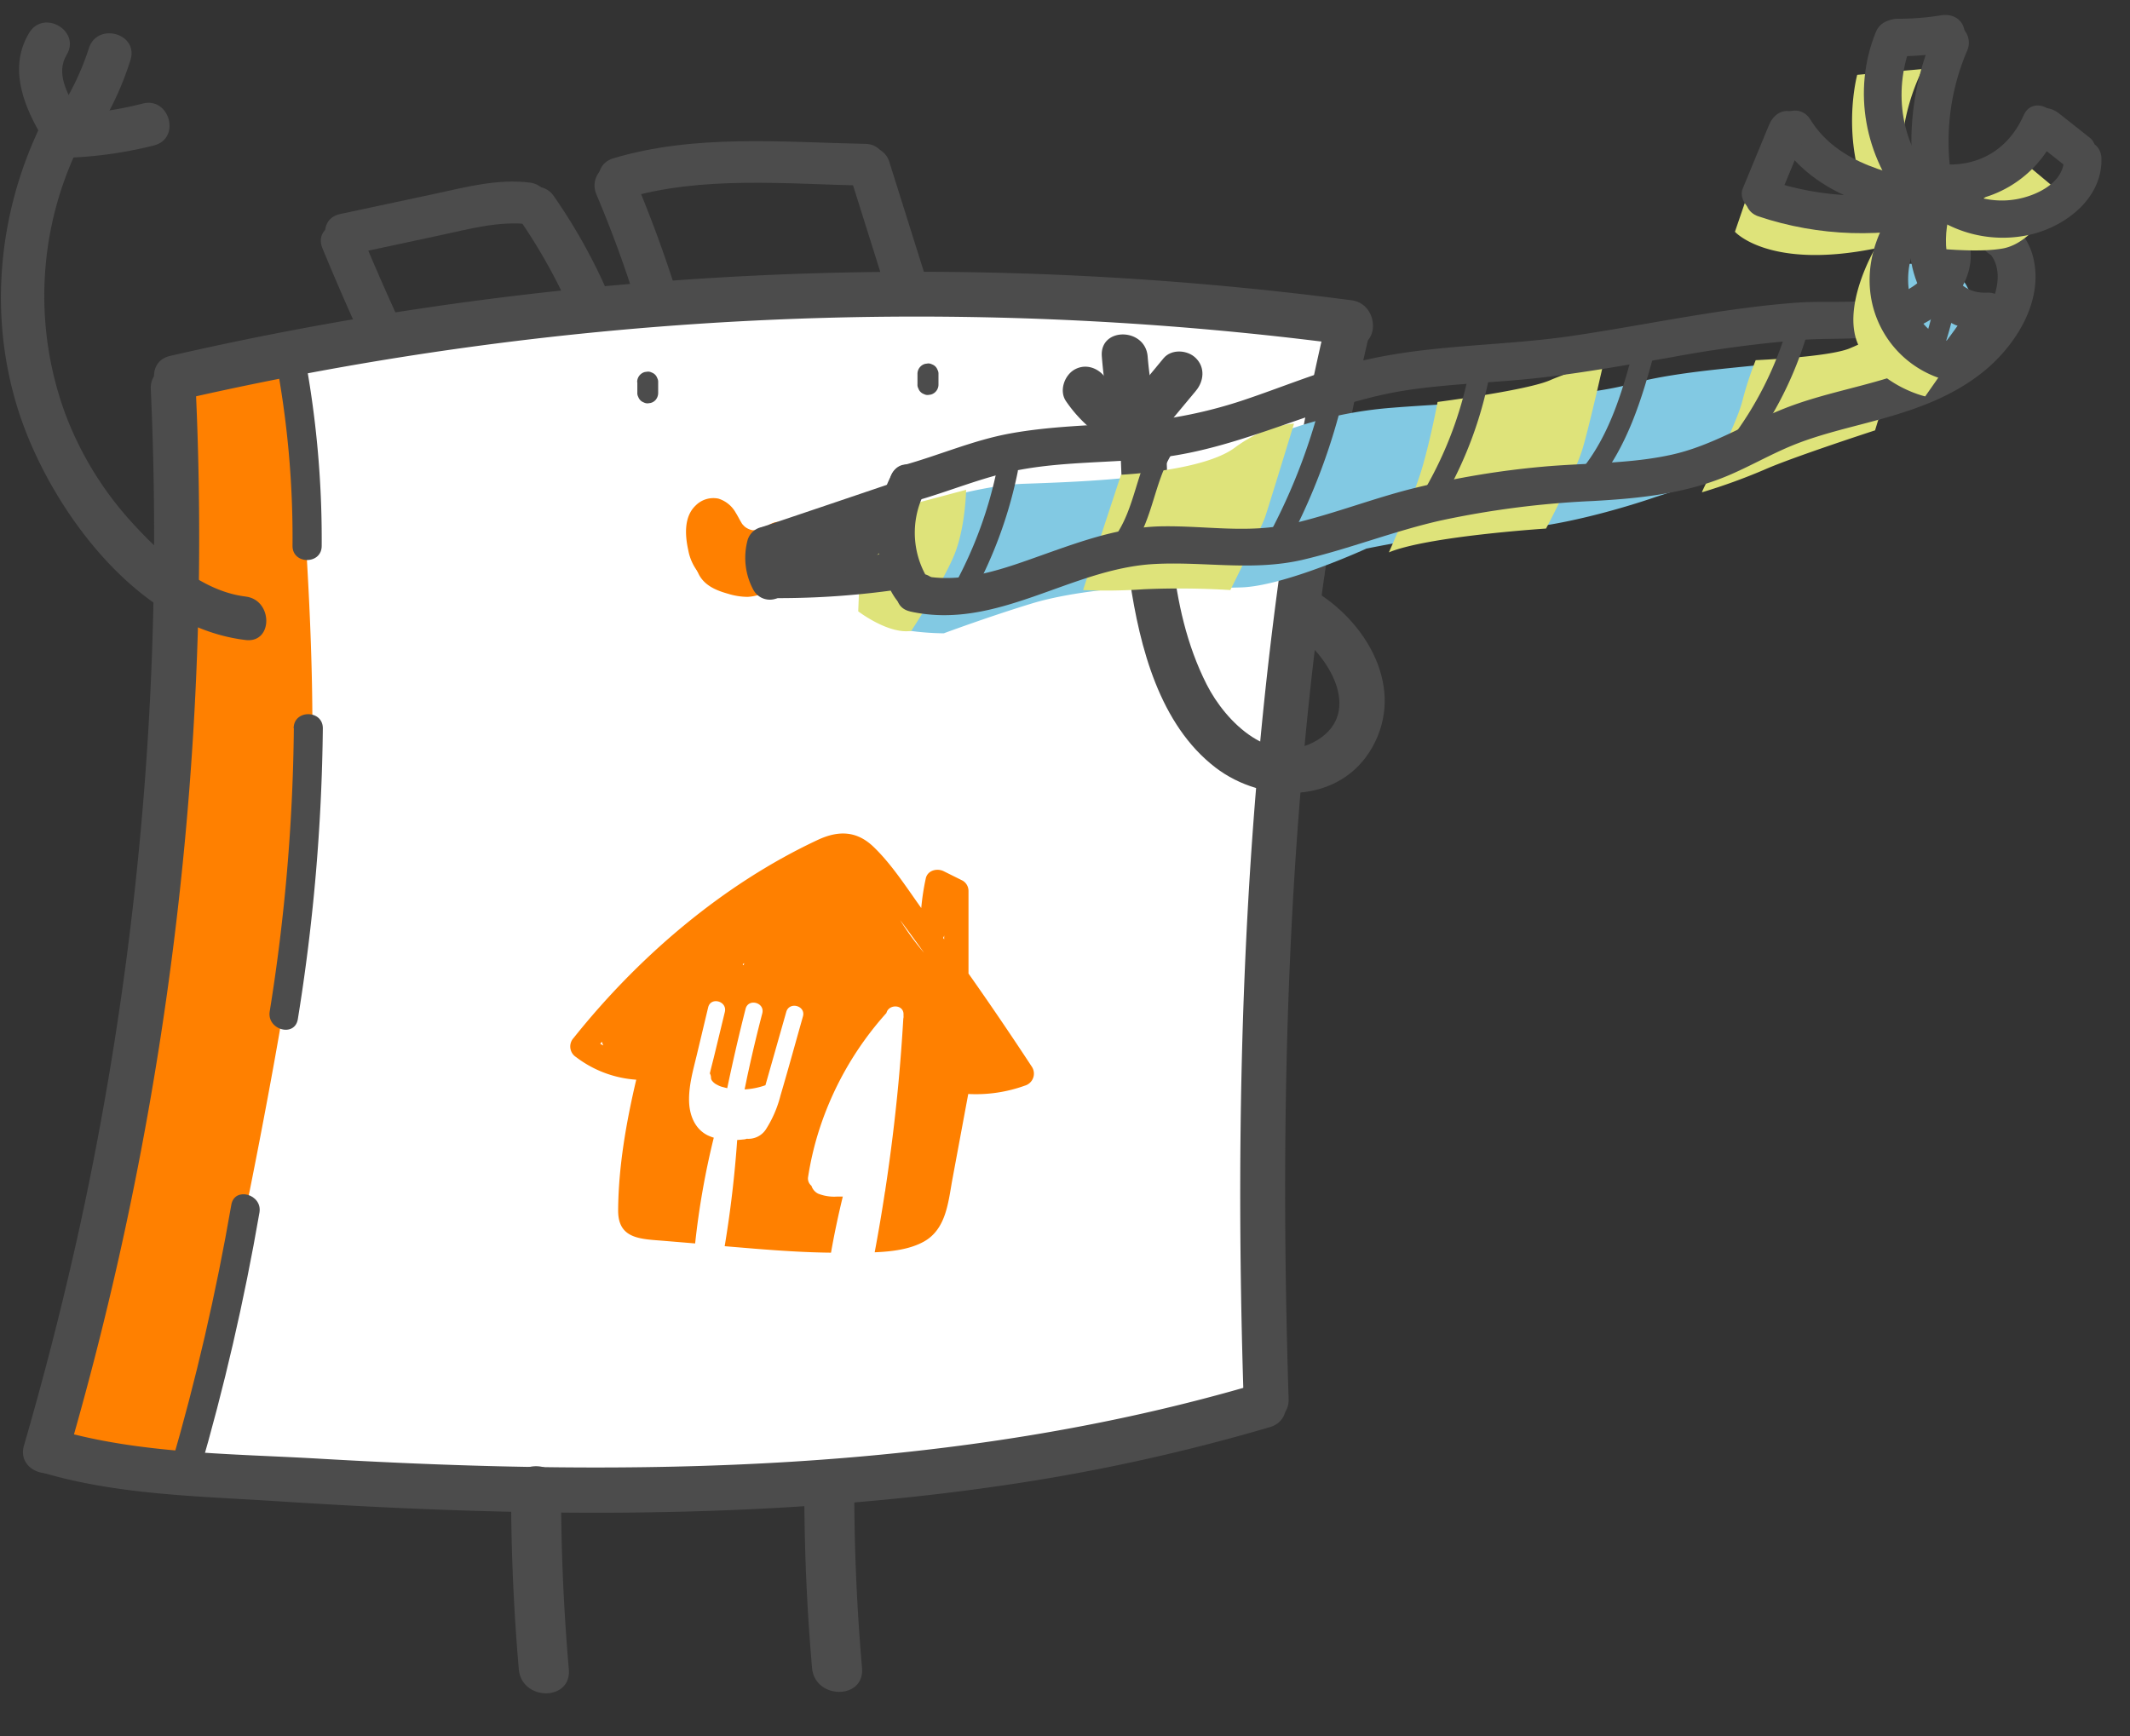 <svg xmlns="http://www.w3.org/2000/svg" viewBox="0 0 92 75"><rect x="0" y="0" width="92" height="75" fill="#333333" stroke="none"/><g fill-rule="nonzero" fill="none"><path d="M2.339 62.548s2.339-9.425 2.996-12.132C5.99 47.708 6.92 33.58 7.43 30.668c.51-2.91.05-13.86.05-13.86s11.695-2.486 19.05-3.51c7.355-1.023 31.846.65 31.846.65s-.57 1.596-.613 2.188c-.043.592-1.844 9.075-2.757 21.044-.912 11.97-.072 23.25-.072 23.25s-17.128 3.773-27.126 3.948c-9.999.175-25.47-1.83-25.47-1.83z" fill="#FFF"/><path d="M8.296 63.624L2.1 62.68s2.434-9.205 3.276-14.41c.842-5.206 1.929-12.079 2.058-17.602.13-5.522-.237-14.352-.237-14.352l5.317-1.233s1.471 13.515.807 20.787c-.664 7.272-3.555 20.623-4.145 23.15-.59 2.526-.88 4.604-.88 4.604zM44.585 46.111a142.95 142.95 0 00-2.753-4.052v-3.563a.516.516 0 00-.261-.455l-.813-.404c-.286-.14-.697-.038-.772.316-.092.42-.156.847-.195 1.276-.635-.888-1.259-1.864-2.033-2.617-.734-.722-1.527-.75-2.436-.327-4.093 1.915-7.736 5.036-10.545 8.555a.543.543 0 00.106.829 4.816 4.816 0 002.598.976c-.439 1.861-.772 3.79-.782 5.655 0 1.238.975 1.224 1.979 1.307l1.347.112c.165-1.54.433-3.066.805-4.569a1.844 1.844 0 01-.272-.106c-.552-.278-.78-.877-.795-1.466-.018-.667.17-1.332.327-1.976l.497-2.081c.113-.471.836-.27.72.2l-.443 1.83c-.065.273-.139.542-.204.822a.373.373 0 01.049.18c0 .048.015.094.043.132.059.078.135.14.223.18.08.046.166.08.256.1.061.018.124.032.18.047.24-1.15.504-2.294.793-3.43.12-.467.846-.269.72.2a63.55 63.55 0 00-.594 2.479c-.06.267-.113.541-.169.803.307-.016.61-.077.9-.18l.9-3.168c.132-.466.856-.267.719.2-.322 1.137-.633 2.276-.968 3.41a4.964 4.964 0 01-.63 1.463.9.9 0 01-.827.407.458.458 0 01-.112.027c-.098.01-.2.02-.302.027a49.114 49.114 0 01-.54 4.588l1.322.11c1.089.086 2.18.16 3.27.17.143-.813.314-1.62.51-2.424h-.244a1.877 1.877 0 01-.819-.125.568.568 0 01-.291-.34.407.407 0 01-.142-.402c.091-.585.221-1.163.388-1.73.591-1.98 1.613-3.8 2.992-5.334.101-.4.765-.377.738.08v.043a.344.344 0 01-.009.12 82.505 82.505 0 01-.209 2.771 81.284 81.284 0 01-.568 4.619c0 .03-.005.06-.015.088a76.336 76.336 0 01-.444 2.617c.75-.03 1.524-.128 2.125-.462.97-.541 1.052-1.716 1.234-2.707l.682-3.67a6.204 6.204 0 002.443-.36.54.54 0 00.32-.791zm-18.66-1.018c.023-.03.048-.06.072-.088.016.055.036.108.061.16-.045-.023-.09-.043-.133-.072zm6.196-3.39l-.046-.045.068-.05-.022.096zm6.733-1.985c.277.361.55.742.824 1.116l.234.328c-.386-.45-.737-.931-1.049-1.437l-.009-.007zm1.927.863a.798.798 0 00-.045-.063.38.38 0 00.045-.103v.166z" fill="#FF8000"/><path d="M22.075 64.389c0 2.581.111 5.157.334 7.727.12 1.377 2.282 1.39 2.16 0a89.304 89.304 0 01-.335-7.727c0-1.393-2.16-1.395-2.16 0zM34.74 64.328c0 2.58.11 5.156.334 7.726.12 1.377 2.28 1.39 2.159 0a89.304 89.304 0 01-.335-7.726c0-1.394-2.159-1.396-2.159 0z" fill="#4C4C4C"/><g fill="#4C4C4C"><path d="M57.215 14.157c-.783 3.368-1.427 6.733-1.89 10.162-.163 1.225 1.708 1.756 1.876.518.46-3.43 1.104-6.792 1.887-10.162.284-1.22-1.589-1.741-1.873-.518zM6.513 16.809c.544 12-.456 24.019-2.976 35.762a147.35 147.35 0 01-2.499 9.869c-.36 1.207 1.524 1.722 1.873.518A142.893 142.893 0 008.55 27.102a140.1 140.1 0 00-.094-10.288c-.055-1.249-1.999-1.263-1.943 0v-.005z"/><path d="M7.873 17.256a142.31 142.31 0 0150.506-2.333c1.236.162 1.224-1.789 0-1.95a144.586 144.586 0 00-39.942.316 141.936 141.936 0 00-11.089 2.087c-1.218.28-.702 2.166.518 1.88h.007zM55.488 23.258c-1.817 12.282-2.17 24.775-1.772 37.18.04 1.25 1.979 1.264 1.943 0-.39-12.215-.088-24.546 1.702-36.655.18-1.227-1.69-1.756-1.873-.518v-.007z"/><path d="M1.84 63.62c3.257.966 6.764 1.018 10.132 1.236 3.53.228 7.064.398 10.601.466 6.922.132 13.854-.142 20.714-1.144a83.42 83.42 0 0011.575-2.527c1.196-.361.687-2.236-.517-1.88-13.134 3.883-26.966 4.035-40.529 3.248-3.778-.222-7.801-.197-11.459-1.28-1.202-.36-1.715 1.524-.516 1.88v.001zM11.905 15.502c.509 2.663.753 5.37.73 8.082 0 .813 1.26.814 1.26 0a43.051 43.051 0 00-.775-8.423c-.151-.798-1.366-.46-1.215.336v.005zM12.692 31.464a81.67 81.67 0 01-1.042 12.23c-.13.796 1.08 1.137 1.214.336a83.99 83.99 0 001.08-12.566c0-.812-1.26-.814-1.26 0h.008z"/><path d="M9.991 52.05c-.655 3.8-1.524 7.559-2.602 11.26-.228.781.988 1.115 1.215.335 1.078-3.7 1.946-7.46 2.602-11.258.138-.796-1.08-1.137-1.215-.336z"/></g><g fill="#4C4C4C"><path d="M29.268 12.775a56.183 56.183 0 00-1.952-5.287c-.454-1.064-2.005-.146-1.555.912a51.13 51.13 0 011.77 4.855c.344 1.105 2.082.634 1.737-.48z"/><path d="M26.965 8.582c3.346-1.003 6.977-.633 10.42-.561 1.158.025 1.158-1.78 0-1.805-3.614-.076-7.387-.428-10.897.624-1.108.333-.637 2.076.477 1.742z"/><path d="M36.679 7.478l1.51 4.8c.347 1.105 2.083.634 1.734-.48l-1.51-4.8c-.347-1.105-2.083-.632-1.734.48zM17.377 14.147a108.59 108.59 0 01-1.711-3.895c-.441-1.056-2.183-.592-1.736.48.6 1.455 1.23 2.898 1.894 4.332.486 1.052 2.037.137 1.553-.912v-.005z"/><path d="M15.166 10.988l3.832-.821c1.283-.274 2.56-.635 3.88-.475 1.149.14 1.138-1.668 0-1.805-1.361-.166-2.698.18-4.024.47l-4.165.89c-1.132.241-.653 1.985.477 1.741z"/><path d="M22.366 9.375a24.51 24.51 0 012.175 3.815c.48 1.056 2.032.139 1.553-.902a24.3 24.3 0 00-2.175-3.818c-.659-.944-2.219-.043-1.553.912v-.007z"/></g><g fill="#4C4C4C"><path d="M27.528 16.515v.45a.337.337 0 00.04.181.39.39 0 00.237.239c.055.03.118.043.18.04l.119-.017a.446.446 0 00.2-.115.468.468 0 00.124-.327v-.451a.337.337 0 00-.04-.18.39.39 0 00-.237-.24.334.334 0 00-.18-.039l-.12.016a.446.446 0 00-.33.435l.007.008zM39.628 16.154v.45a.337.337 0 00.04.181.39.39 0 00.237.239c.055.03.117.043.18.04l.118-.017a.446.446 0 00.332-.435v-.451a.337.337 0 00-.04-.18.39.39 0 00-.238-.239.334.334 0 00-.18-.04l-.118.017a.446.446 0 00-.331.435z"/></g><path d="M32.746 22.904c-.09.02-.034.009-.013 0a.795.795 0 01-.113 0h-.088c-.078 0 .091.029-.036 0a.756.756 0 01-.303-.132c.05.034 0 0-.016-.012a.688.688 0 01-.065-.064.438.438 0 01-.091-.12c-.087-.14-.155-.288-.243-.425a1.298 1.298 0 00-.75-.61 1.077 1.077 0 00-.981.298c-.516.487-.459 1.298-.319 1.931.119.653.53 1.215 1.116 1.524.74.332 1.594.283 2.29-.132a.453.453 0 00.161-.618.45.45 0 00-.616-.162 1.572 1.572 0 01-1.355.143c-.073-.027.045.023-.025-.011l-.086-.043a1.92 1.92 0 01-.144-.089 1.943 1.943 0 01-.18-.18 1.417 1.417 0 01-.275-.625 2.25 2.25 0 01-.074-.722c.007-.083.024-.165.05-.243l.03-.058c.012-.02.06-.08.03-.044a.816.816 0 01.07-.06s.065-.037.023-.017c-.041.02.036-.011.047-.015.06-.018-.014 0-.014 0s.07 0 0 0a.416.416 0 01.084.024c-.04-.016-.023-.02.01.014 0 0-.044-.038 0 0 .042.038.053.053.08.08.027.027.052.065.015.014l.037.056c.036.057.07.117.103.18.061.112.12.228.192.334a1.633 1.633 0 001.7.68.453.453 0 00.314-.555.458.458 0 00-.565-.341z" fill="#FF8000"/><path d="M30.178 22.406a3.316 3.316 0 00.297 1.985c.067.152.164.29.284.404a.639.639 0 00.76.094c.386-.258.383-.781.302-1.19-.072-.371-.193-.736-.299-1.1a.45.45 0 00-.883.12c.048.403-.033.806.04 1.21.08.445.393.813.818.964.443.14.924-.035 1.173-.428a.863.863 0 00.105-.697.622.622 0 00-.693-.433.611.611 0 00-.527.69.646.646 0 00.784.53l-.24-.871a.594.594 0 00-.359.871.45.45 0 00.616.162.453.453 0 00.161-.618l.04.166a.226.226 0 01-.024.108.36.36 0 01-.194.18.457.457 0 00.315-.555.464.464 0 00-.554-.316c.198-.038.405.11.334.326l-.084.147c-.067.045-.08.056-.041.032a.18.18 0 01-.107.034h-.018a.28.28 0 01-.225-.111.22.22 0 01-.043-.078c0-.07-.009-.081-.009-.03 0 .086.018-.104 0-.012-.01.035-.01.035 0 0 .011-.034.016-.037 0 0-.066.089 0 0 0 0a.393.393 0 01-.04.038c-.028.026-.026.026 0 0 .028-.025.031-.023 0 0l-.048.027s.104-.045 0 0c-.104.046.094 0 .01 0h-.057.049l-.095-.027s.1.054 0 0a.786.786 0 00-.072-.045c.052.042.059.045.023.015l-.022-.02a.43.43 0 01-.04-.042c-.024-.03-.024-.03 0 0 .026.031.024.03 0 0l-.03-.05-.02-.038c-.012-.029 0-.018.015.03-.018-.018-.024-.07-.03-.097-.008-.027-.033-.144-.019-.072.015.072 0-.06 0-.076-.018-.301.033-.603 0-.902l-.883.119c.095.33.196.659.275.992 0 .037.016.073.024.109.007.036 0 .048.012.072v-.029.152l-.016.07c-.014.043-.014.045 0 0s.016-.036 0 0a.27.27 0 01.164-.123.24.24 0 01.19.011.156.156 0 01.074.049.315.315 0 01-.043-.042c.034.047.041.058.023.031l-.106-.18-.043-.092c-.02-.047-.018-.042 0 .014l-.025-.063a2.714 2.714 0 01-.124-.424c0-.033-.015-.067-.02-.1l-.01-.068c.008.065.01.07 0 .02-.012-.05-.014-.136-.015-.204-.002-.069 0-.16 0-.239v-.1-.067c-.01.063-.01.068 0 .018a.498.498 0 00-.045-.349.457.457 0 00-.268-.205c-.214-.051-.517.065-.555.314l.038-.011z" fill="#FF8000"/><path d="M32.345 23.824l.095.903a.463.463 0 00.45.451.452.452 0 00.45-.451l-.096-.903a.465.465 0 00-.45-.45.452.452 0 00-.45.45z" fill="#FF5000"/><path d="M32.586 23.326l.073 1.356c.03.577.932.58.9 0l-.074-1.356c-.032-.577-.932-.58-.9 0z" fill="#FF5000"/><path d="M32.253 24.086c.4-.011.784-.158 1.09-.417l.203-.148.105-.072s.057-.038.06-.036a.219.219 0 01-.055.01.2.2 0 01-.122-.039s-.038-.061-.013-.016 0-.015 0-.022c0-.007.015.076.01.03-.006-.044 0 .03 0 .031v.069c0 .078.01-.056 0 .018-.03.172-.075.341-.134.505.029-.075-.018.04-.029.062-.01.021-.04.072-.06.106-.023.035-.024.035-.035.05-.01.017.043-.046.009-.01l-.1.103c-.057.054.032-.013-.037.027l-.102.06c-.074.037.04-.011-.04.014a1.654 1.654 0 01-.135.038l-.119.023c-.052.011.011 0 .02 0h-.063c-.088 0-.18.01-.27.01-.09 0-.207 0-.311-.013h-.189c-.066 0 .076.014 0 0a1.454 1.454 0 01-.126-.027l-.054-.015c-.01 0-.083-.03-.029 0 .054.03 0 0-.01 0l-.06-.036s.061.049.027.015c-.034-.035.054.088 0 0a.45.45 0 10-.775.456c.286.457.802.52 1.295.542.493.021.986 0 1.393-.264.416-.3.695-.755.773-1.263.093-.3.079-.623-.041-.914a.76.76 0 00-.826-.404c-.273.056-.498.282-.72.435a2.517 2.517 0 01-.3.18c-.061.03.061-.012 0 0-.03 0-.063.02-.095.03-.08.021-.018 0 0 0a.897.897 0 01-.12 0 .452.452 0 00-.45.45.461.461 0 00.45.452l-.015-.02z" fill="#FF8000"/><path d="M32.832 24.727l.686-.572a.361.361 0 00.093-.147.34.34 0 00.038-.18.45.45 0 00-.45-.451l-.119.016a.45.45 0 00-.198.116l-.687.572a.348.348 0 00-.092.146.34.34 0 00-.04.18.45.45 0 00.45.452l.121-.017a.45.45 0 00.198-.115z" fill="#FF8000"/><path d="M29.779 23.193c-.019.285.017.572.106.844.078.278.183.547.313.804.257.469.752.671 1.24.808.274.087.56.133.847.137.305-.016.603-.1.87-.247.453-.227.89-.513 1.102-.993a1.78 1.78 0 00-.084-1.65c-.305-.492-1.08-.039-.778.457a.845.845 0 01-.17 1.1c-.098.072-.2.137-.308.193-.19.128-.406.21-.632.238a2.257 2.257 0 01-.72-.136 1.258 1.258 0 01-.48-.216 1.323 1.323 0 01-.288-.58 1.774 1.774 0 01-.124-.76.454.454 0 00-.446-.45.46.46 0 00-.45.45h.002z" fill="#FF8000"/><path d="M31.666 24.727c.58 0 .58-.903 0-.903s-.58.903 0 .903z" fill="#FF8000"/><g fill="#4C4C4C"><path d="M10.615 25.772c-1.941-.23-3.675-1.832-4.937-3.222A14.552 14.552 0 012.8 17.823 14.786 14.786 0 013.498 6.12c.54-1.083-1.08-2.027-1.62-.948-2.13 4.229-2.475 9.26-.682 13.676 1.559 3.839 5.038 8.282 9.414 8.802 1.193.143 1.184-1.736 0-1.877h.005z"/><path d="M3.325 4.776c-.407-.722-.928-1.608-.446-2.406.624-1.036-.993-1.986-1.62-.948C.4 2.846.95 4.395 1.706 5.723c.597 1.05 2.214.105 1.619-.947z"/><path d="M3.987 6.007a12.87 12.87 0 001.648-3.415c.36-1.154-1.44-1.648-1.8-.498a11.118 11.118 0 01-1.464 2.96c-.685.998.936 1.938 1.62.947l-.004.006z"/><path d="M3.239 6.8a17.716 17.716 0 003.418-.519c1.166-.3.671-2.11-.498-1.805a14.99 14.99 0 01-2.92.448c-1.199.066-1.206 1.944 0 1.877z"/></g><g fill="#4C4C4C"><path d="M55.894 27.317c1.429.902 3.03 3.43.992 4.665-1.961 1.18-3.939-.777-4.766-2.41-1.73-3.412-1.62-7.437-1.785-11.157-.058-1.263-2.039-1.28-1.98 0 .101 2.226.118 4.456.447 6.666.428 2.873 1.28 6.223 3.697 8.078 2.06 1.58 5.398 1.607 6.789-.902 1.39-2.509-.207-5.285-2.395-6.657-1.08-.68-2.076 1.036-.999 1.715v.002z"/><path d="M49.973 18.904l1.684-2.025c.342-.411.402-1 0-1.402-.35-.361-1.054-.415-1.4 0l-1.678 2.03c-.342.412-.401 1 0 1.405.36.351 1.056.413 1.4 0l-.006-.008z"/><path d="M50.018 18.098a16.667 16.667 0 01-.448-2.697c-.102-1.263-2.083-1.276-1.979 0 .084 1.088.258 2.166.518 3.225.31 1.238 2.219.713 1.91-.528z"/><path d="M49.196 17.536a3.886 3.886 0 01-1.44-1.204c-.305-.438-.865-.644-1.354-.36-.432.254-.662.916-.36 1.358a5.902 5.902 0 002.159 1.917c.475.262 1.07.103 1.353-.36.26-.443.124-1.116-.36-1.36l.002.01z"/></g><g><path d="M37.179 26.044a18.066 18.066 0 01.266-3.445s4.049-1.606 6.807-1.7c2.758-.094 7.076-.264 9.086-1.323a17.411 17.411 0 016.81-1.962c2.574-.21 7.97-.383 10.255-1.018 2.285-.635 5.45-.735 7.793-1.083 2.342-.348 3.927-.601 4.118-1.86a3.601 3.601 0 00-.405-2.23s2.399-.269 3.032.919c.633 1.187 1.348 2.465-.167 3.678-1.515 1.213-4.747 2.75-7.31 3.556-2.564.805-5.938 1.89-5.938 1.89s-3.633 1.286-6.39 1.405c-2.759.12-6.118.83-6.118.83s-3.527 1.616-5.398 1.676c-1.871.06-4.689 0-4.689 0s-2.518.131-4.375.698c-1.857.567-3.791 1.285-3.791 1.285s-3.55.013-3.586-1.316z" fill="#82C9E3"/><path d="M39.361 27.254c-.986.16-2.292-.843-2.292-.843l.106-2.726.64-1.481 3.914-1.044s-.027 1.646-.522 2.838c-.494 1.19-1.846 3.256-1.846 3.256zM46.78 25.492l1.64-4.983s3.563-.163 4.912-1.168c1.35-1.005 2.56-1.041 2.56-1.041s-1.113 3.647-1.259 4.066c-.146.419-1.491 3.126-1.491 3.126a35.308 35.308 0 00-3.728-.036c-.877.061-1.756.074-2.634.036zM59.988 23.866s1.08-2.402 1.455-3.71c.376-1.31.65-2.791.65-2.791s3.927-.507 4.886-.951c.734-.311 1.495-.55 2.275-.712 0 0-.562 2.513-.877 3.61-.314 1.098-1.6 3.523-1.6 3.523s-5.114.33-6.79 1.03zM73.51 21.269c.069-.237 1.44-2.783 1.742-3.926.155-.606.35-1.202.581-1.783 0 0 3.149-.132 4.061-.51a11.735 11.735 0 001.634-.84s.655.79.221 2.036a60.345 60.345 0 00-.76 2.346s-3.58 1.164-4.776 1.697c-.882.377-1.784.704-2.702.98z" fill="#DEE37A"/></g><g fill="#4C4C4C"><path d="M38.525 20.478a5.513 5.513 0 00-.488 3.823c.236.985.876 2.651 2.145 1.985.923-.487.104-1.89-.817-1.402l.155-.062.7.403a3.8 3.8 0 01-.297-3.927c.473-.93-.923-1.753-1.398-.822v.002z"/><path d="M38.372 20.924c-1.78.601-3.559 1.207-5.342 1.805-.984.328-.561 1.897.432 1.566 1.781-.593 3.56-1.202 5.34-1.804.982-.33.561-1.901-.43-1.565v-.002z"/><path d="M32.285 23.355a2.918 2.918 0 00.268 2.152.81.81 0 101.398-.82 1.205 1.205 0 01-.104-.902.814.814 0 00-.204-.787.808.808 0 00-1.358.355v.002z"/><path d="M33.476 25.84c1.841.008 3.68-.125 5.5-.397 1.028-.151.59-1.716-.43-1.566a33.317 33.317 0 01-5.07.339c-1.042 0-1.043 1.624 0 1.624z"/><path d="M36.925 22.63c-.131.406-.99.453-1.317.527l-1.862.424c-1.016.23-.586 1.805.43 1.566 1.465-.334 3.76-.384 4.318-2.084.324-.998-1.24-1.424-1.561-.433h-.008zM41.972 25.775a18.947 18.947 0 001.98-5.362.462.462 0 00-.316-.554.455.455 0 00-.554.316 18.049 18.049 0 01-1.88 5.146c-.28.509.497.963.777.454h-.007zM48.96 23.592c.831-1.204.9-2.738 1.641-3.971.299-.5-.478-.953-.777-.457-.745 1.246-.813 2.783-1.641 3.982a.453.453 0 00.387.679.45.45 0 00.39-.224v-.01zM55.513 23.696a26.634 26.634 0 002.562-6.764c.13-.567-.736-.807-.867-.24a25.732 25.732 0 01-2.47 6.548c-.278.51.498.967.775.456zM62.323 21.59a17.18 17.18 0 002.07-5.684.464.464 0 00-.312-.556.453.453 0 00-.554.316 16.512 16.512 0 01-1.98 5.467c-.29.504.486.959.776.457zM68.883 21.007c1.402-1.671 2.035-3.772 2.593-5.844.15-.562-.72-.802-.868-.24-.514 1.906-1.068 3.905-2.362 5.445a.465.465 0 000 .639c.177.174.46.174.637 0z"/><path d="M39.439 21.671c1.554-.43 3.042-1.083 4.635-1.379 1.96-.36 3.969-.292 5.937-.512 3.75-.42 7.057-2.361 10.765-2.924 1.914-.29 3.86-.318 5.784-.542 1.873-.216 3.728-.55 5.578-.87 1.929-.362 3.876-.62 5.833-.77 1.65-.1 3.445.1 4.984-.628 1.342-.636 2.519-2.134 2.07-3.695-.42-1.471-2.038-2.267-3.407-1.606-.94.453-.119 1.855.817 1.402.505-.244 1.036.403 1.065.86.045.721-.691 1.319-1.26 1.586-1.374.635-3.125.373-4.597.48-3.294.238-6.524.967-9.784 1.444-3.192.467-6.486.35-9.611 1.218-1.517.422-2.974 1.025-4.466 1.527a19.793 19.793 0 01-4.937.996c-1.74.125-3.489.154-5.209.468-1.592.288-3.08.947-4.634 1.377-1.004.28-.578 1.846.43 1.566l.007.002z"/><path d="M39.306 26.416c3.76.838 6.92-1.86 10.565-2.05 2.173-.114 4.226.318 6.387-.18 2.017-.472 3.95-1.244 5.973-1.7a39.607 39.607 0 016.582-.842c2.067-.115 4.071-.323 5.984-1.166.876-.384 1.713-.86 2.598-1.225 1.054-.434 2.17-.7 3.267-.991 1.8-.473 3.565-1.034 5.026-2.222 1.385-1.128 2.585-3.034 2.135-4.902-.201-.836-.763-1.47-1.466-1.93-.583-.379-1.693-1.028-2.4-.745-.322.128-.612.4-.594.783a.959.959 0 00.488.847c.319.18.718.128.98-.128l.052-.044c.794-.68-.36-1.826-1.144-1.15l-.052.046.98-.127-.082-.054.401.7v-.09l-.594.782c-.169.068-.043-.024.117.07s.338.136.495.213c.31.134.597.317.85.542.672.662.454 1.705.057 2.465-.73 1.399-2.213 2.264-3.647 2.776-1.688.605-3.473.88-5.144 1.534-1.672.654-3.158 1.625-4.91 2.014-1.82.405-3.703.352-5.55.518-1.857.166-3.699.47-5.51.912-1.8.44-3.52 1.124-5.319 1.547-1.898.444-3.715.09-5.627.119-1.776.025-3.437.619-5.092 1.207-1.702.605-3.547 1.318-5.373.903-1.014-.226-1.448 1.339-.43 1.566l-.003.002z"/><path d="M75.55 19.415a15.785 15.785 0 002.504-4.99c.165-.56-.702-.798-.868-.24a15.065 15.065 0 01-2.412 4.775.456.456 0 00.162.618.46.46 0 00.615-.163zM83.363 16.446a12.347 12.347 0 001.186-3.96.452.452 0 00-.45-.451.463.463 0 00-.45.451 11.035 11.035 0 01-1.065 3.505.465.465 0 00.162.617.453.453 0 00.615-.162h.002zM82.352 10.124c1.166-.6 2.564-.121 3.438.738.745.733 1.891-.415 1.145-1.148-1.416-1.392-3.58-1.93-5.398-.995-.927.479-.108 1.88.818 1.405h-.003z"/></g><g><path d="M82.44 9.385a9.05 9.05 0 01.605-6.402l-2.827.25s-.756 2.748.52 5.51l.44.857s-3.578.21-5.217-2.58l-1.025 2.993s1.466 1.647 6.054.722c0 0-1.558 2.634-.66 4.296.897 1.662 2.824 2.094 2.824 2.094l1.465-2.094s-2.278-.541-2.505-2.346c-.226-1.805 0-2.128 0-2.128s2.903.44 4.381.18c1.48-.26 2.47-2.436 2.47-2.436l-2.088-1.744s-.263 1.836-1.954 2.399c-1.691.563-2.483.43-2.483.43z" fill="#DEE37A"/><path d="M83.446 7.714c-1.4-1.648-1.668-3.913-.864-5.893.392-.967-1.173-1.388-1.562-.431-1.029 2.536-.47 5.414 1.28 7.474.678.796 1.819-.361 1.146-1.15z" fill="#4C4C4C"/><path d="M81.96 2.435a14.144 14.144 0 002.308-.206c.432-.072.673-.608.565-.998-.126-.46-.563-.64-.995-.569-.621.101-1.25.15-1.878.148-1.042 0-1.044 1.625 0 1.625z" fill="#4C4C4C"/><path d="M83.566 1.374a11.742 11.742 0 00-.611 7.788c.268 1.008 1.83.58 1.56-.432a9.956 9.956 0 01.45-6.537c.411-.95-.983-1.778-1.399-.82z" fill="#4C4C4C"/><path d="M83.876 7.974c-2.085-.408-4.477-.86-5.686-2.814-.548-.886-1.948-.072-1.398.821 1.458 2.358 4.099 3.06 6.657 3.56 1.019.198 1.454-1.367.43-1.567h-.003z" fill="#4C4C4C"/><path d="M76.41 5.395l-1.136 2.75c-.17.408.18.888.565 1 .464.134.83-.164.995-.568l1.139-2.75c.169-.409-.18-.89-.565-1-.465-.134-.83.163-.997.568z" fill="#4C4C4C"/><path d="M75.95 9.347c2.612.876 5.423.963 8.084.251 1.008-.267.58-1.833-.43-1.566-2.38.633-4.893.545-7.224-.251-.99-.332-1.416 1.236-.43 1.566z" fill="#4C4C4C"/><path d="M82.161 8.533c-1.11 1.302-1.704 3.022-1.26 4.724a4.452 4.452 0 003.268 3.194c1.015.237 1.44-1.33.432-1.566-2.454-.57-2.77-3.475-1.296-5.204.675-.79-.466-1.943-1.144-1.148z" fill="#4C4C4C"/><path d="M85.103 16.033c.52-.654 1-1.338 1.44-2.049.548-.902-.852-1.709-1.399-.821a17.413 17.413 0 01-1.193 1.72c-.271.343-.332.814 0 1.15.283.283.873.344 1.147 0h.005z" fill="#4C4C4C"/><path d="M82.571 9.13c-.466 2.271.461 5.266 3.26 5.138 1.037-.05 1.044-1.674 0-1.625-1.67.076-1.957-1.816-1.698-3.083.209-1.02-1.351-1.456-1.562-.43z" fill="#4C4C4C"/><path d="M83.111 9.046a5.317 5.317 0 004.613 1.083c1.531-.37 3.08-1.574 3.043-3.28-.024-1.045-1.643-1.048-1.62 0 .024 1.05-1.218 1.625-2.103 1.766a3.604 3.604 0 01-2.789-.71c-.806-.644-1.959.497-1.144 1.148v-.007z" fill="#4C4C4C"/><path d="M90.27 5.956l-1.338-1.058c-.344-.27-.81-.335-1.145 0-.282.282-.347.876 0 1.148l1.339 1.058c.344.27.81.336 1.144 0 .283-.282.347-.875 0-1.148z" fill="#4C4C4C"/><path d="M83.811 8.716A4.947 4.947 0 0088.807 5.8c.422-.946-.973-1.773-1.4-.82-.665 1.491-1.966 2.258-3.598 2.11-1.036-.093-1.03 1.53 0 1.625h.002z" fill="#4C4C4C"/></g></g></svg>